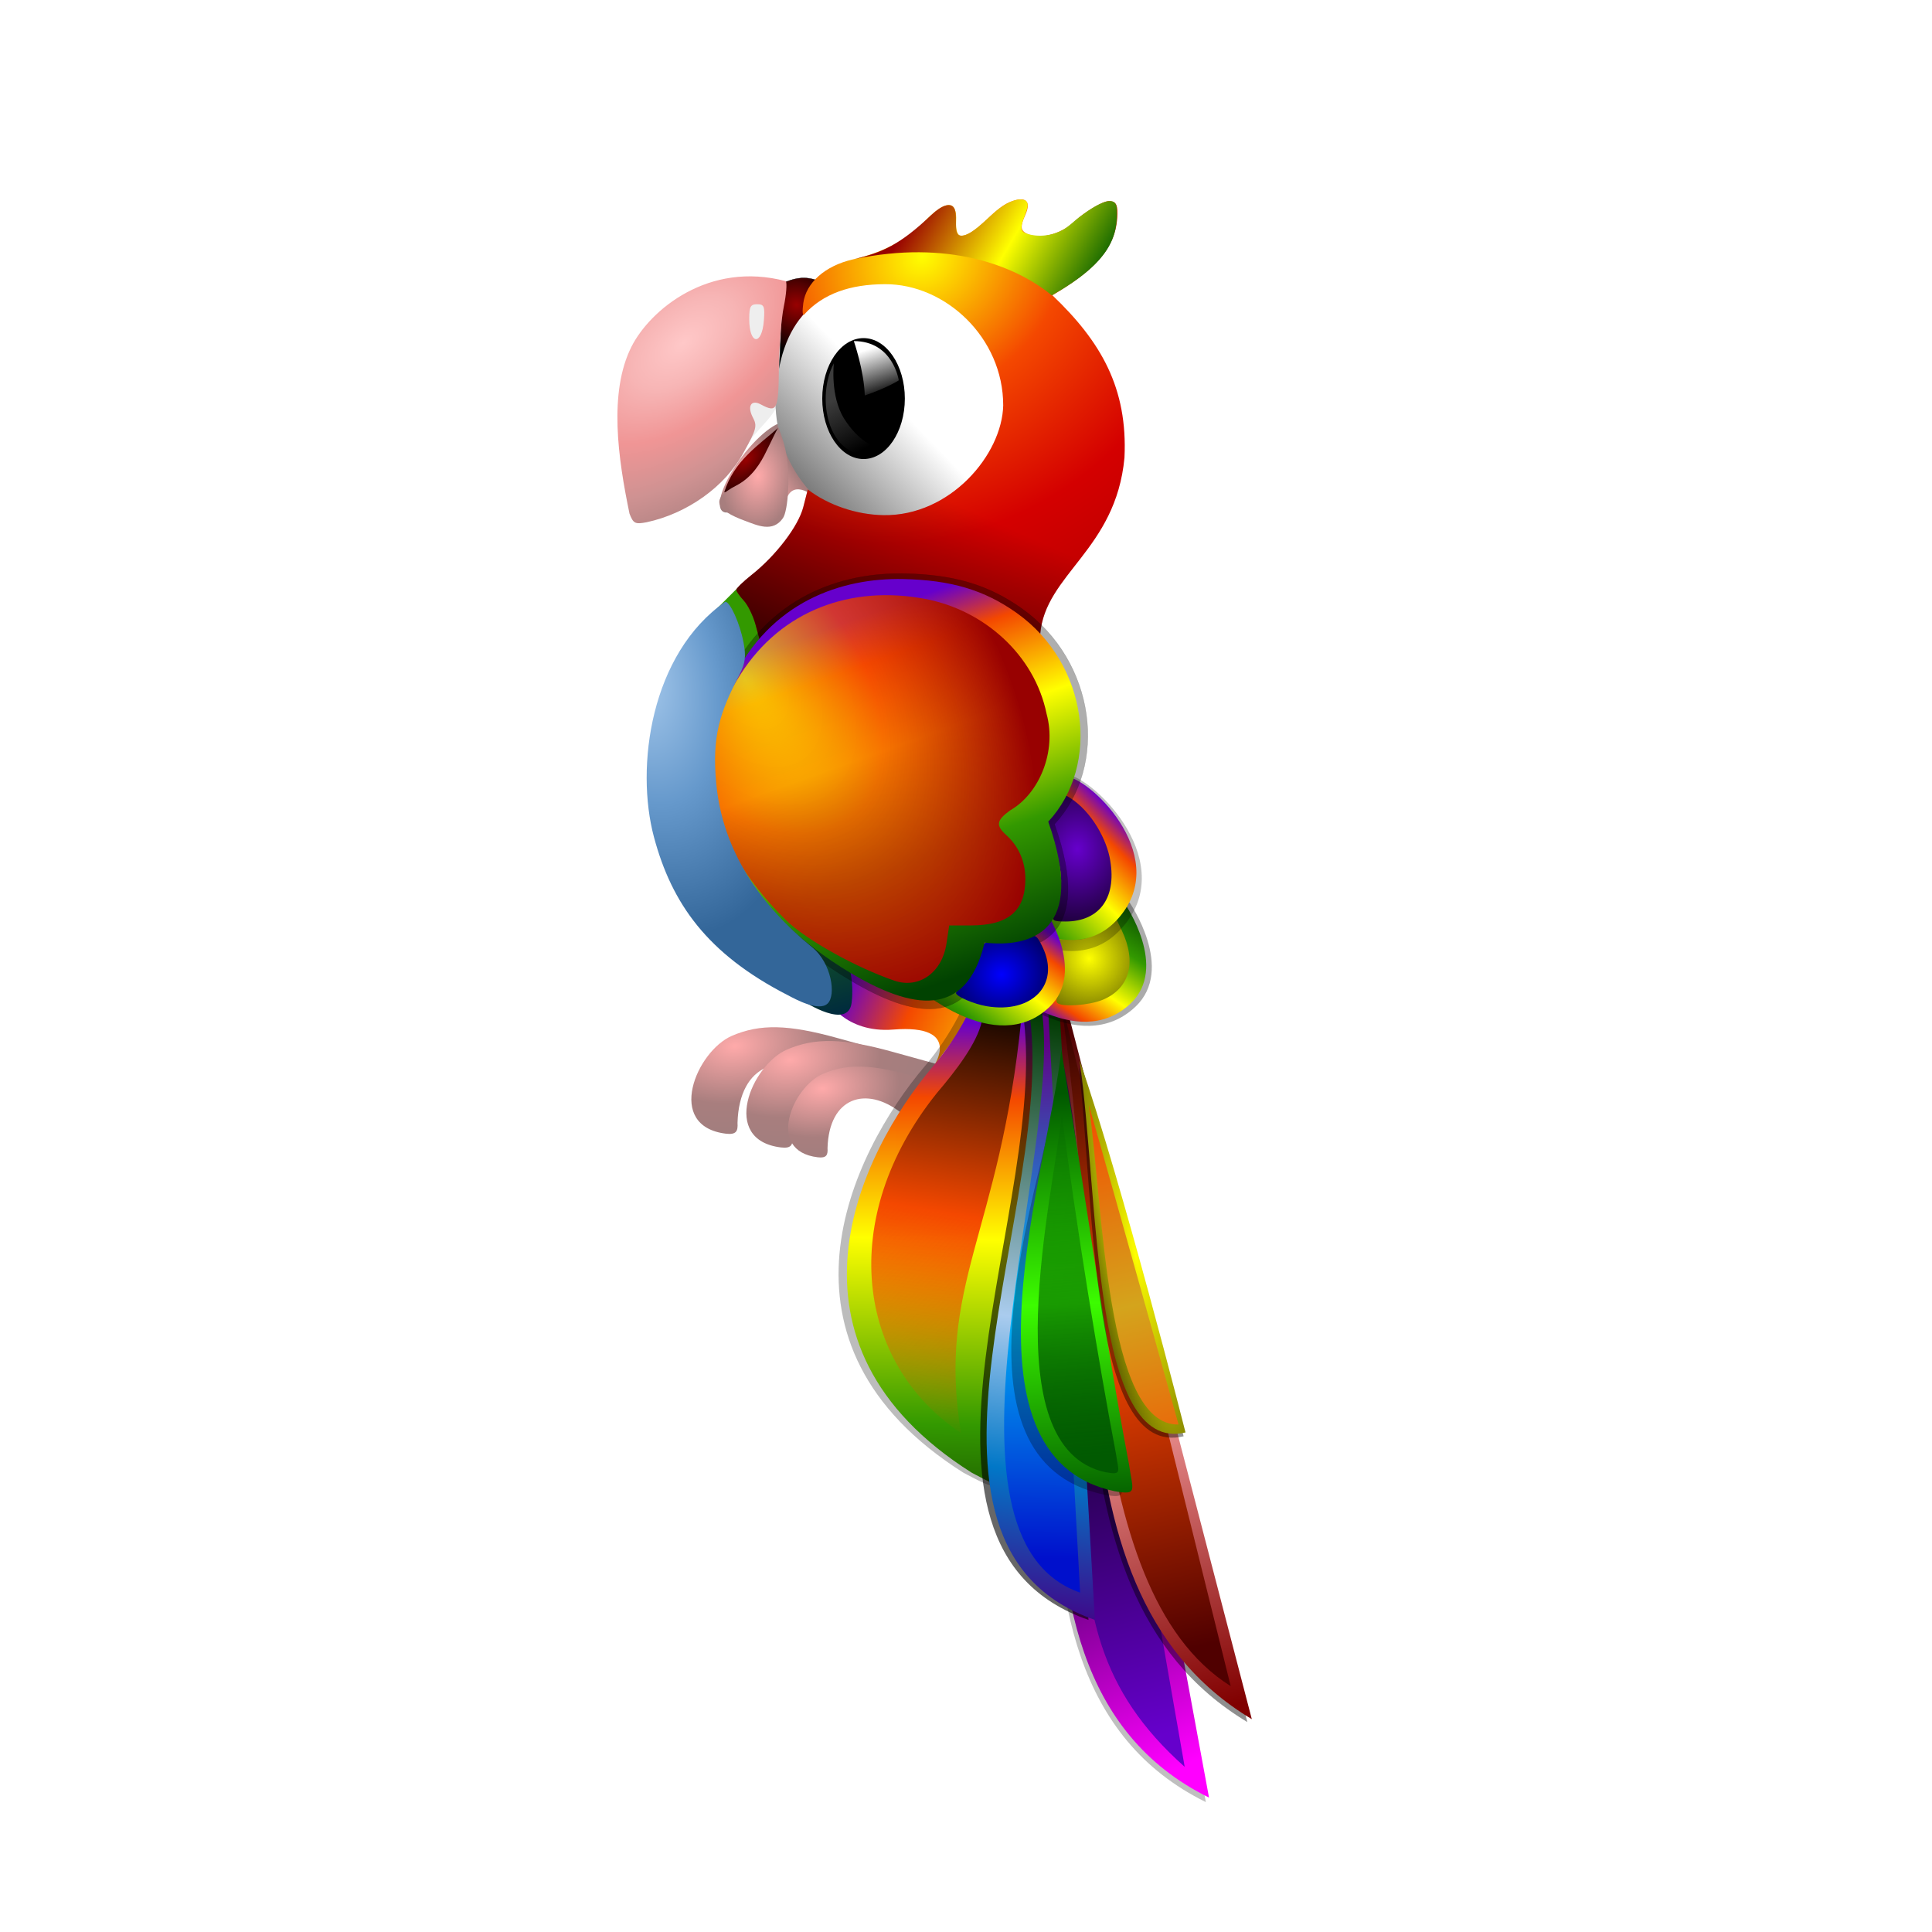 <svg:svg xmlns:dc="http://purl.org/dc/elements/1.1/" xmlns:ns1="http://sodipodi.sourceforge.net/DTD/sodipodi-0.dtd" xmlns:ns2="http://www.inkscape.org/namespaces/inkscape" xmlns:ns3="http://www.w3.org/1999/xlink" xmlns:ns5="http://creativecommons.org/ns#" xmlns:rdf="http://www.w3.org/1999/02/22-rdf-syntax-ns#" xmlns:svg="http://www.w3.org/2000/svg" height="597.957" id="svg32114" version="1.1" viewBox="-200.436 -49.84 597.957 597.957" width="597.957" ns1:docname="Parrot Remix by Merlin2525.svg" ns2:version="0.48.3.1 r9886">
  <svg:title id="title32690">Parrot Remix by Merlin2525.svg</svg:title>
  <svg:defs id="defs32116">
    <svg:filter color-interpolation-filters="sRGB" height="1.047" id="filter10462" width="1.233" x="-.117" y="-.023" ns2:collect="always">
      <svg:feGaussianBlur id="feGaussianBlur10464" stdDeviation="24.472" ns2:collect="always" />
    </svg:filter>
    <svg:linearGradient gradientTransform="translate(-13230 -6837.2)" gradientUnits="userSpaceOnUse" id="linearGradient50639" x1="34315" x2="34514" y1="-18714" y2="-18833" ns2:collect="always" ns3:href="#linearGradient24708" />
    <svg:linearGradient id="linearGradient24708">
      <svg:stop id="stop24710" offset="0" style="stop-color:#ffaaaa" />
      <svg:stop id="stop10158" offset=".5" style="stop-color:#a87e7e" />
      <svg:stop id="stop10160" offset="1" style="stop-color:#9d7d7d" />
    </svg:linearGradient>
    <svg:radialGradient cx="21199" cy="-26064" gradientTransform="matrix(.823 -2.399 2.602 .892 71576 47997)" gradientUnits="userSpaceOnUse" id="radialGradient50641" r="57.778" ns2:collect="always" ns3:href="#linearGradient10422" />
    <svg:linearGradient id="linearGradient10422" ns2:collect="always">
      <svg:stop id="stop10424" offset="0" style="stop-color:#980101" />
      <svg:stop id="stop10426" offset="1" style="stop-color:#000000" />
    </svg:linearGradient>
    <svg:radialGradient cx="35991" cy="-17506" gradientTransform="matrix(-.01 -.991 1.432 -.097 61313 16403)" gradientUnits="userSpaceOnUse" id="radialGradient50643" r="161.06" ns2:collect="always" ns3:href="#linearGradient24708" />
    <svg:radialGradient cx="21063" cy="-25636" gradientTransform="matrix(1.504 -1.488 .837 .845 10826 27380)" gradientUnits="userSpaceOnUse" id="radialGradient50645" r="86.502" ns2:collect="always" ns3:href="#linearGradient10422" />
    <svg:radialGradient cx="26644" cy="-8860.5" gradientTransform="matrix(1.918 -.233 .145 1.2 -30464 -8145.6)" gradientUnits="userSpaceOnUse" id="radialGradient50647" r="294.36" ns2:collect="always" ns3:href="#linearGradient24708" />
    <svg:radialGradient cx="26644" cy="-8860.5" gradientTransform="matrix(1.918 -.233 .145 1.2 -30291 -8102.5)" gradientUnits="userSpaceOnUse" id="radialGradient50649" r="294.36" ns2:collect="always" ns3:href="#linearGradient24708" />
    <svg:radialGradient cx="26644" cy="-8860.5" gradientTransform="matrix(1.634 -.198 .124 1.022 -22810 -10523)" gradientUnits="userSpaceOnUse" id="radialGradient50651" r="294.36" ns2:collect="always" ns3:href="#linearGradient24708" />
    <svg:linearGradient gradientTransform="translate(1564.6 1348.7)" gradientUnits="userSpaceOnUse" id="linearGradient50653" x1="19807" x2="21401" y1="-25367" y2="-24650" ns2:collect="always" ns3:href="#linearGradient9544" />
    <svg:linearGradient id="linearGradient9544">
      <svg:stop id="stop9546" offset="0" style="stop-color:#6600cc" />
      <svg:stop id="stop9548" offset=".125" style="stop-color:#f44800" />
      <svg:stop id="stop9550" offset=".359" style="stop-color:#ffff00" />
      <svg:stop id="stop9552" offset=".666" style="stop-color:#339900" />
      <svg:stop id="stop9554" offset="1" style="stop-color:#000000" />
    </svg:linearGradient>
    <svg:linearGradient gradientUnits="userSpaceOnUse" id="linearGradient50655" x1="22266" x2="22792" y1="-22727" y2="-23238" ns2:collect="always">
      <svg:stop id="stop9795" offset="0" style="stop-color:#000000" />
      <svg:stop id="stop9797" offset="1" style="stop-color:#ffffff" />
    </svg:linearGradient>
    <svg:linearGradient gradientTransform="matrix(4.744 0 0 4.744 15603 -24513)" gradientUnits="userSpaceOnUse" id="linearGradient50657" x1="1498.2" x2="1508.4" y1="231.99" y2="262.63" ns2:collect="always">
      <svg:stop id="stop3398-1" offset="0" style="stop-color:rgb(255, 255, 255)" />
      <svg:stop id="stop3400-6" offset="1" style="stop-color:rgb(255, 255, 255);stop-opacity:0" />
    </svg:linearGradient>
    <svg:linearGradient gradientTransform="matrix(4.744 0 0 4.744 15633 -24531)" gradientUnits="userSpaceOnUse" id="linearGradient50659" x1="1466.7" x2="1484.5" y1="270" y2="303.34" ns2:collect="always">
      <svg:stop id="stop3822-7" offset="0" style="stop-color:rgb(60, 60, 60)" />
      <svg:stop id="stop3824-9" offset="1" style="stop-color:rgb(60, 60, 60);stop-opacity:0" />
    </svg:linearGradient>
    <svg:linearGradient gradientTransform="translate(1564.6 1348.7)" gradientUnits="userSpaceOnUse" id="linearGradient50661" x1="20846" x2="20560" y1="-22890" y2="-23562" ns2:collect="always">
      <svg:stop id="stop9922" offset="0" style="stop-color:#ff00ff" />
      <svg:stop id="stop9924" offset="1" style="stop-color:#5c0078" />
    </svg:linearGradient>
    <svg:linearGradient gradientTransform="translate(1564.6 1348.7)" gradientUnits="userSpaceOnUse" id="linearGradient50663" x1="20777" x2="20411" y1="-22984" y2="-24409" ns2:collect="always">
      <svg:stop id="stop9914" offset="0" style="stop-color:#6600cc" />
      <svg:stop id="stop9916" offset="1" style="stop-color:#000000" />
    </svg:linearGradient>
    <svg:filter color-interpolation-filters="sRGB" id="filter10444" ns2:collect="always">
      <svg:feGaussianBlur id="feGaussianBlur10446" stdDeviation="17.492" ns2:collect="always" />
    </svg:filter>
    <svg:linearGradient gradientTransform="translate(1564.6 1348.7)" gradientUnits="userSpaceOnUse" id="linearGradient50665" x1="21038" x2="20502" y1="-23088" y2="-25194" ns2:collect="always">
      <svg:stop id="stop9904" offset="0" style="stop-color:#800000" />
      <svg:stop id="stop9910" offset=".5" style="stop-color:#fca8a8" />
      <svg:stop id="stop9906" offset="1" style="stop-color:#500000" />
    </svg:linearGradient>
    <svg:linearGradient gradientTransform="translate(1564.6 1348.7)" gradientUnits="userSpaceOnUse" id="linearGradient50667" x1="20907" x2="20478" y1="-23265" y2="-25203" ns2:collect="always">
      <svg:stop id="stop9890" offset="0" style="stop-color:#500000" />
      <svg:stop id="stop9896" offset=".5" style="stop-color:#f44800" />
      <svg:stop id="stop9892" offset="1" style="stop-color:#350101" />
    </svg:linearGradient>
    <svg:filter color-interpolation-filters="sRGB" id="filter10486" ns2:collect="always">
      <svg:feGaussianBlur id="feGaussianBlur10488" stdDeviation="16.87" ns2:collect="always" />
    </svg:filter>
    <svg:linearGradient gradientTransform="translate(-13230 -6837.2)" gradientUnits="userSpaceOnUse" id="linearGradient50669" x1="34961" x2="34926" y1="-17029" y2="-15138" ns2:collect="always" ns3:href="#linearGradient9544" />
    <svg:filter color-interpolation-filters="sRGB" height="1.04" id="filter9769" width="1.228" x="-.114" y="-.02" ns2:collect="always">
      <svg:feGaussianBlur id="feGaussianBlur9771" stdDeviation="16.095" ns2:collect="always" />
    </svg:filter>
    <svg:linearGradient gradientTransform="translate(1564.6 1348.7)" gradientUnits="userSpaceOnUse" id="linearGradient50671" x1="20160" x2="20397" y1="-23358" y2="-25243" ns2:collect="always">
      <svg:stop id="stop9850" offset="0" style="stop-color:#430085" />
      <svg:stop id="stop9874" offset=".25" style="stop-color:#0177c7" />
      <svg:stop id="stop9872" offset=".5" style="stop-color:#aaccee" />
      <svg:stop id="stop9852" offset="1" style="stop-color:#013a01" />
    </svg:linearGradient>
    <svg:linearGradient gradientTransform="translate(1564.6 1348.7)" gradientUnits="userSpaceOnUse" id="linearGradient50673" x1="20291" x2="20059" y1="-25297" y2="-23917" ns2:collect="always">
      <svg:stop id="stop9627" offset="0" style="stop-color:#000000" />
      <svg:stop id="stop9633" offset=".5" style="stop-color:#f44800" />
      <svg:stop id="stop9629" offset="1" style="stop-color:#f44800;stop-opacity:0" />
    </svg:linearGradient>
    <svg:linearGradient gradientTransform="translate(1564.6 1348.7)" gradientUnits="userSpaceOnUse" id="linearGradient50675" x1="20428" x2="20411" y1="-25161" y2="-23538" ns2:collect="always">
      <svg:stop id="stop9641" offset="0" style="stop-color:#600084" />
      <svg:stop id="stop9647" offset=".5" style="stop-color:#00c0f8" />
      <svg:stop id="stop9643" offset="1" style="stop-color:#0010cc" />
    </svg:linearGradient>
    <svg:filter color-interpolation-filters="sRGB" id="filter9835" ns2:collect="always">
      <svg:feGaussianBlur id="feGaussianBlur9837" stdDeviation="13.47" ns2:collect="always" />
    </svg:filter>
    <svg:linearGradient gradientUnits="userSpaceOnUse" id="linearGradient50677" x1="20478" x2="20740" y1="-25201" y2="-25585" ns2:collect="always" ns3:href="#linearGradient9675" />
    <svg:linearGradient id="linearGradient9675">
      <svg:stop id="stop9677" offset="0" style="stop-color:#6600cc" />
      <svg:stop id="stop9679" offset=".125" style="stop-color:#f44800" />
      <svg:stop id="stop9681" offset=".359" style="stop-color:#ffff00" />
      <svg:stop id="stop9683" offset=".666" style="stop-color:#339900" />
      <svg:stop id="stop9685" offset="1" style="stop-color:#014201" />
    </svg:linearGradient>
    <svg:radialGradient cx="27710" cy="-9087.2" gradientTransform="matrix(2.436 -1.402 1.449 2.518 -33776 36308)" gradientUnits="userSpaceOnUse" id="radialGradient50679" r="114.21" ns2:collect="always" ns3:href="#linearGradient24690" />
    <svg:linearGradient id="linearGradient24690" ns2:collect="always">
      <svg:stop id="stop24692" offset="0" style="stop-color:#ffff00" />
      <svg:stop id="stop24694" offset="1" style="stop-color:#000000" />
    </svg:linearGradient>
    <svg:filter color-interpolation-filters="sRGB" id="filter9751" ns2:collect="always">
      <svg:feGaussianBlur id="feGaussianBlur9753" stdDeviation="10.866" ns2:collect="always" />
    </svg:filter>
    <svg:linearGradient gradientTransform="translate(1564.6 1348.7)" gradientUnits="userSpaceOnUse" id="linearGradient50681" x1="20638" x2="20196" y1="-25870" y2="-25429" ns2:collect="always" ns3:href="#linearGradient9544" />
    <svg:linearGradient gradientTransform="translate(1564.6 1348.7)" gradientUnits="userSpaceOnUse" id="linearGradient50683" x1="20402" x2="20080" y1="-25517" y2="-25082" ns2:collect="always" ns3:href="#linearGradient9544" />
    <svg:linearGradient gradientUnits="userSpaceOnUse" id="linearGradient50685" x1="21022" x2="21361" y1="-25176" y2="-23901" ns2:collect="always">
      <svg:stop id="stop10152" offset="0" style="stop-color:#339900" />
      <svg:stop id="stop10154" offset="0.5" style="stop-color:#339900" />
      <svg:stop id="stop10156" offset="1" style="stop-color:#002b3d" />
    </svg:linearGradient>
    <svg:radialGradient cx="20500" cy="-25737" gradientTransform="matrix(2.582 .088 -.107 3.12 -33603 54088)" gradientUnits="userSpaceOnUse" id="radialGradient50687" r="107.49" ns2:collect="always">
      <svg:stop id="stop9578" offset="0" style="stop-color:#6600cc" />
      <svg:stop id="stop9580" offset="1" style="stop-color:#000000" />
    </svg:radialGradient>
    <svg:radialGradient cx="27452" cy="-10980" gradientTransform="matrix(-2.352 2.079 -1.854 -2.098 65808 -1.0637e5)" gradientUnits="userSpaceOnUse" id="radialGradient50689" r="607.49" ns2:collect="always">
      <svg:stop id="stop10130" offset="0" style="stop-color:#ffff00" />
      <svg:stop id="stop10166" offset="0.25" style="stop-color:#f44800" />
      <svg:stop id="stop10132" offset="0.5" style="stop-color:#d40000" />
      <svg:stop id="stop10134" offset="1" style="stop-color:#980101" />
    </svg:radialGradient>
    <svg:linearGradient gradientUnits="userSpaceOnUse" id="linearGradient50691" x1="20923" x2="21295" y1="-24832" y2="-25667" ns2:collect="always">
      <svg:stop id="stop10172" offset="0" style="stop-color:#000000" />
      <svg:stop id="stop10174" offset="1" style="stop-color:#000000;stop-opacity:0" />
    </svg:linearGradient>
    <svg:linearGradient gradientUnits="userSpaceOnUse" id="linearGradient50693" x1="21581" x2="22109" y1="-26410" y2="-26099" ns2:collect="always">
      <svg:stop id="stop10090" offset="0" style="stop-color:#980101" />
      <svg:stop id="stop10096" offset=".5" style="stop-color:#ffff00" />
      <svg:stop id="stop10092" offset="1" style="stop-color:#015a01" />
    </svg:linearGradient>
    <svg:filter color-interpolation-filters="sRGB" id="filter9717" ns2:collect="always">
      <svg:feGaussianBlur id="feGaussianBlur9719" stdDeviation="23.257" ns2:collect="always" />
    </svg:filter>
    <svg:radialGradient cx="27420" cy="-9045.5" gradientTransform="matrix(1.906 -.368 .341 1.766 -27333 2049.9)" gradientUnits="userSpaceOnUse" id="radialGradient50695" r="143.89" ns2:collect="always">
      <svg:stop id="stop24676" offset="0" style="stop-color:#0000ff" />
      <svg:stop id="stop9542" offset=".125" style="stop-color:#0000df" />
      <svg:stop id="stop9540" offset=".25" style="stop-color:#0000bf" />
      <svg:stop id="stop9538" offset=".5" style="stop-color:#00007f" />
      <svg:stop id="stop24678" offset="1" style="stop-color:#000000" />
    </svg:radialGradient>
    <svg:linearGradient gradientTransform="translate(1564.6 1348.7)" gradientUnits="userSpaceOnUse" id="linearGradient50697" x1="19413" x2="19802" y1="-26330" y2="-25235" ns2:collect="always" ns3:href="#linearGradient9675" />
    <svg:radialGradient cx="21369" cy="-24867" gradientTransform="matrix(1.324 1.764 -1.12 .84 -35101 -41745)" gradientUnits="userSpaceOnUse" id="radialGradient50699" r="526.75" ns2:collect="always">
      <svg:stop id="stop10416" offset="0" style="stop-color:#ffff00;stop-opacity:.738" />
      <svg:stop id="stop10418" offset=".47" style="stop-color:#f44800;stop-opacity:.754" />
      <svg:stop id="stop10420" offset="1" style="stop-color:#980101" />
    </svg:radialGradient>
    <svg:radialGradient cx="20828" cy="-24686" gradientTransform="matrix(1.637 -.458 .787 2.816 6034.6 54092)" gradientUnits="userSpaceOnUse" id="radialGradient50701" r="289.39" ns2:collect="always">
      <svg:stop id="stop10122" offset="0" style="stop-color:#aaccee" />
      <svg:stop id="stop10146" offset=".5" style="stop-color:#6699cc" />
      <svg:stop id="stop10124" offset="1" style="stop-color:#336699" />
    </svg:radialGradient>
    <svg:filter color-interpolation-filters="sRGB" id="filter9787" ns2:collect="always">
      <svg:feGaussianBlur id="feGaussianBlur9789" stdDeviation="12.271" ns2:collect="always" />
    </svg:filter>
    <svg:linearGradient gradientTransform="translate(1556.1 1331.8)" gradientUnits="userSpaceOnUse" id="linearGradient50703" x1="20536" x2="20483" y1="-23658" y2="-24977" ns2:collect="always">
      <svg:stop id="stop9866" offset="0" style="stop-color:#005400" />
      <svg:stop id="stop9876" offset=".5" style="stop-color:#3cfc00" />
      <svg:stop id="stop9868" offset="1" style="stop-color:#005800" />
    </svg:linearGradient>
    <svg:filter color-interpolation-filters="sRGB" id="filter10438" ns2:collect="always">
      <svg:feGaussianBlur id="feGaussianBlur10440" stdDeviation="12.026" ns2:collect="always" />
    </svg:filter>
    <svg:radialGradient cx="27829" cy="-8162.3" gradientTransform="matrix(1.307 -.284 1.587 7.299 -1153.9 44344)" gradientUnits="userSpaceOnUse" id="radialGradient50705" r="178.88" ns2:collect="always" ns3:href="#linearGradient24690" />
    <svg:radialGradient cx="26439" cy="-10948" gradientTransform="matrix(1.242 1.522 -2.675 2.183 -41273 -42330)" gradientUnits="userSpaceOnUse" id="radialGradient50707" r="262.29" ns2:collect="always">
      <svg:stop id="stop32483" offset="0" style="stop-color:#ffc8c8" />
      <svg:stop id="stop32491" offset=".21" style="stop-color:#f7b5b5" />
      <svg:stop id="stop32489" offset=".452" style="stop-color:#f09595" />
      <svg:stop id="stop32485" offset=".712" style="stop-color:#cf9292" />
      <svg:stop id="stop32487" offset="1" style="stop-color:#aa7f7f" />
    </svg:radialGradient>
    <svg:radialGradient cx="26647" cy="-10588" gradientTransform="matrix(2.366 .204 -.295 3.413 -45087 5127.3)" gradientUnits="userSpaceOnUse" id="radialGradient50709" r="96.664" ns2:collect="always" ns3:href="#linearGradient24708" />
    <svg:linearGradient gradientTransform="translate(1556.1 1331.8)" gradientUnits="userSpaceOnUse" id="linearGradient50711" x1="20570" x2="20477" y1="-23841" y2="-25049" ns2:collect="always">
      <svg:stop id="stop9858" offset="0" style="stop-color:#015a01" />
      <svg:stop id="stop9860" offset="1" style="stop-color:#015a01;stop-opacity:0" />
    </svg:linearGradient>
    <svg:linearGradient gradientTransform="translate(1564.6 1348.7)" gradientUnits="userSpaceOnUse" id="linearGradient32112" x1="20574" x2="20875" y1="-24978" y2="-23696" ns2:collect="always">
      <svg:stop id="stop9880" offset="0" style="stop-color:#f44800" />
      <svg:stop id="stop9886" offset=".5" style="stop-color:#d4a41c" />
      <svg:stop id="stop9882" offset="1" style="stop-color:#f44800" />
    </svg:linearGradient>
  </svg:defs>
  <ns1:namedview bordercolor="#666666" borderopacity="1.0" fit-margin-bottom="0" fit-margin-left="0" fit-margin-right="0" fit-margin-top="0" id="base" pagecolor="#ffffff" showborder="false" showgrid="false" ns2:current-layer="layer1" ns2:cx="122.08985" ns2:cy="490.55435" ns2:document-units="px" ns2:pageopacity="0.0" ns2:pageshadow="2" ns2:showpageshadow="false" ns2:window-height="1026" ns2:window-maximized="1" ns2:window-width="1680" ns2:window-x="0" ns2:window-y="654" ns2:zoom="0.4489823" />
  <svg:g id="layer1" transform="translate(-197.32 -134.12)" ns2:groupmode="layer" ns2:label="Layer 1">
    <svg:g id="g49199" transform="matrix(.099 0 0 .099 -1855.8 2763.4)">
      <svg:path d="m21980-23938c227.28 777.99-310.05 2108.4 503.72 2510l-465-2519z" id="path49201" style="opacity:.502;filter:url(#filter10462);fill:#000000" ns1:nodetypes="cccc" ns2:connector-curvature="0" />
      <svg:path d="m20690-25453c-35.83-172.63-65.856-379.17 6.267-522.21 58.043-114.46 241.11-268.81 482.5-204.58 4.153 6.719 1.274 42.453-6.398 79.406-7.671 36.953-14.549 123.59-15.285 192.53 6.024 142.61-34.813 136.39-109.58 237.5-58.56 109.69-184.28 210.07-309.03 236.82-36.024 6.758-36.522 11.446-48.474-19.464z" id="path49203" style="fill:#eeeeee" ns1:nodetypes="ccccccccc" ns2:connector-curvature="0" />
      <svg:path d="m21166-25476c13.941-88.499 71.11-53.637 113.5-20.925l-81.826-233.79-53.772 28.055z" id="path49205" style="fill:url(#linearGradient50639)" ns1:nodetypes="ccccc" ns2:connector-curvature="0" />
      <svg:path d="m21263-26187c-41.635-13.134-71.061-1.847-100.53 9.351l-14.027 301.59 91.178-236.13z" id="path49207" style="stroke:#000000;stroke-width:1px;fill:url(#radialGradient50641)" ns1:nodetypes="ccccc" ns2:connector-curvature="0" />
      <svg:path d="m36075-17444c0 89.637-72.11 162.3-161.06 162.3-88.952 0-161.06-72.664-161.06-162.3s72.11-162.3 161.06-162.3c88.951 0 161.06 72.663 161.06 162.3" id="path49209" style="fill:url(#radialGradient50643)" transform="matrix(.647 -.855 .267 .204 2498.3 8663.9)" ns1:cx="35914.418" ns1:cy="-17444.297" ns1:end="6.2831679" ns1:open="true" ns1:rx="161.06232" ns1:ry="162.30125" ns1:start="0" ns1:type="arc" />
      <svg:path d="m21151-25728c-65.818 59.07-142.36 105.62-173 205.73 115.33-36.562 126.88-129.31 173-205.73z" id="path49211" style="fill:url(#radialGradient50645)" ns1:nodetypes="ccc" ns2:connector-curvature="0" />
      <svg:g id="g49213" transform="translate(1657.1 1194.5)">
        <svg:path d="m19345-25018c88.536-38.285 177.21-35.421 330.1 6.925l140.59 38.94-50.539 64.706c-55.201 70.681-83.567 77.223-134.25 30.964-127.42-99-263.11-55.514-268.34 130.59 1.761 25.518-3.804 37.674-35.963 33.801-191.96-23.119-92.337-258.04 18.407-305.93z" id="path49215" style="fill:url(#radialGradient50647)" ns1:nodetypes="ssccccss" ns2:connector-curvature="0" />
        <svg:path d="m19517-24975c88.536-38.285 177.21-35.421 330.1 6.925l140.59 38.94-50.539 64.706c-55.201 70.681-83.567 77.223-134.25 30.964-127.42-99-263.11-55.514-268.34 130.59 1.761 25.518-3.804 37.674-35.963 33.801-191.96-23.119-92.337-258.04 18.407-305.93z" id="path49217" style="fill:url(#radialGradient50649)" ns1:nodetypes="ssccccss" ns2:connector-curvature="0" />
        <svg:path d="m19629-24899c75.437-32.621 150.99-30.181 281.26 5.9l119.79 33.179-43.062 55.132c-47.034 60.224-71.203 65.798-114.39 26.383-108.57-84.352-224.18-47.3-228.64 111.27 1.501 21.743-3.241 32.1-30.642 28.8-163.56-19.698-78.675-219.86 15.684-260.66z" id="path49219" style="fill:url(#radialGradient50651)" ns1:nodetypes="ssccccss" ns2:connector-curvature="0" />
      </svg:g>
      <svg:path d="m21299-23937s55.92 105.82 207.84 93.885c217.49-17.085 126.48 114.28 126.48 114.28l164-220.78-441.55-201.85z" id="path49221" style="fill:url(#linearGradient50653)" ns1:nodetypes="cscccc" ns2:connector-curvature="0" />
      <svg:g id="g49223" transform="matrix(1.008 0 0 1.008 -1459 -2372)">
        <svg:path d="m22760-23621c-215.83 11.945-331.66 118.15-342.12 369.89 0 108.08 40.383 206.55 106.59 280.59 64.473 49.178 152.72 78.815 236.44 80.031 208.69 3.032 370.34-189.51 374.13-343 5.27-213.71-192.94-391.4-375.04-387.51z" id="path49225" style="fill:url(#linearGradient50655)" ns1:nodetypes="cccssc" ns2:connector-curvature="0" />
        <svg:g id="g49227">
          <svg:path d="m509.11 296.02c0 21.833-12.087 39.533-26.998 39.533s-26.998-17.7-26.998-39.533 12.087-39.533 26.998-39.533c14.91 0 26.998 17.699 26.998 39.532" id="path49229" style="fill-rule:evenodd;fill:#000000" transform="matrix(4.744 0 0 4.744 20404 -24662)" ns1:cx="482.10922" ns1:cy="296.01508" ns1:end="6.2831679" ns1:open="true" ns1:rx="26.998117" ns1:ry="39.532955" ns1:start="0" ns1:type="arc" />
          <svg:path d="m22661-23436s31.629 91.382 33.975 168.7c69.122-23.431 105.44-46.863 105.44-46.863s-17.573-121.84-139.41-121.84z" id="path49231" style="fill-rule:evenodd;fill:url(#linearGradient50657)" ns1:nodetypes="cccc" ns2:connector-curvature="0" />
          <svg:path d="m22599-23367s-11.713 101.93 31.634 171.05c43.347 69.122 92.554 91.382 130.04 99.582-170.64 67.578-224.34-152.22-161.68-270.63z" id="path49233" style="fill-rule:evenodd;fill:url(#linearGradient50659)" ns1:nodetypes="cscc" ns2:connector-curvature="0" />
        </svg:g>
      </svg:g>
      <svg:path d="m21990-23952c227.28 777.99-310.05 2108.4 503.72 2510l-464.98-2518.6z" id="path49235" style="fill:url(#linearGradient50661)" ns1:nodetypes="cccc" ns2:connector-curvature="0" />
      <svg:path d="m21986-23942c260.78 1429.7-108.9 1923.4 431.65 2403.8l-421.54-2410.5z" id="path49237" style="fill:url(#linearGradient50663)" ns1:nodetypes="cccc" ns2:connector-curvature="0" />
      <svg:path d="m21972-23917c251.74 721.98-66.142 1814.2 641.5 2238.8l-581.22-2234.5z" id="path49239" style="opacity:.663;filter:url(#filter10444);fill:#000000" ns1:nodetypes="cccc" ns2:connector-curvature="0" />
      <svg:path d="m21986-23926c251.74 721.98-66.142 1814.2 641.5 2238.8l-581.22-2234.5z" id="path49241" style="fill:url(#linearGradient50665)" ns1:nodetypes="cccc" ns2:connector-curvature="0" />
      <svg:path d="m22026-23956c128.46 794.3 48.129 1858.9 535.42 2165.5z" id="path49243" style="fill:url(#linearGradient50667)" ns1:nodetypes="ccc" ns2:connector-curvature="0" />
      <svg:path d="m21958-24041-84.746 1525.4c7.173 147.87-60.082 103.18-147.19 57.984-639.16-403.9-354.76-995.77-119.54-1272.6 78.872-92.837 139.37-209.51 159.69-301.88z" id="path49245" style="opacity:.514;filter:url(#filter10486);fill:#000000" ns1:nodetypes="cccscc" ns2:connector-curvature="0" />
      <svg:path d="m21984-24041-84.746 1525.4c7.173 147.87-60.082 103.18-147.19 57.984-639.16-403.9-354.76-995.77-119.54-1272.6 78.872-92.837 139.37-209.51 159.69-301.88z" id="path49247" style="fill:url(#linearGradient50669)" ns1:nodetypes="cccscc" ns2:connector-curvature="0" />
      <svg:path d="m21910-23908c98.597 595.12-473.22 1673.5 206.88 1910.5l-111.94-1933.1z" id="path49249" style="opacity:.77;filter:url(#filter9769);fill:#000000" ns1:nodetypes="cccc" ns2:connector-curvature="0" />
      <svg:path d="m21930-23908c98.597 595.12-473.22 1673.5 206.88 1910.5l-111.94-1933.1z" id="path49251" style="fill:url(#linearGradient50671)" ns1:nodetypes="cccc" ns2:connector-curvature="0" />
      <svg:path d="m21907-23878c-68.012 678.58-264.36 828.57-188.82 1296.2-326.54-217.48-388.58-672.06-75.541-1062.5 59.321-69.824 125.6-155.26 140.89-224.74z" id="path49253" style="fill:url(#linearGradient50673)" ns1:nodetypes="ccccc" ns2:connector-curvature="0" />
      <svg:path d="m21970-23908c72.041 434.83-376.16 1652 120.77 1825.2l-100.78-1837.9z" id="path49255" style="fill:url(#linearGradient50675)" ns1:nodetypes="cccc" ns2:connector-curvature="0" />
      <svg:g id="g49257" transform="translate(1560.2 1357.5)">
        <svg:path d="m20386-25610-120.82 268.82s261.36 235.94 437.97 69.47c125.72-118.5-18.123-326.21-18.123-326.21z" id="path49259" style="opacity:.572;filter:url(#filter9835);fill:#000000" ns1:nodetypes="ccscc" ns2:connector-curvature="0" />
        <svg:path d="m20385-25605-115.42 256.81s249.68 225.4 418.4 66.367c120.1-113.21-17.313-311.64-17.313-311.64z" id="path49261" style="fill:url(#linearGradient50677)" ns1:nodetypes="ccscc" ns2:connector-curvature="0" />
        <svg:path d="m20459-25284c-4.183-4.183-2.508-17.13 3.721-28.77 15.081-28.18 17.919-81.181 6.918-129.23l-8.962-39.143h48.714c36.961 0 58.649-8.725 89.903-36.163l41.186-36.162 20.31 42.799c47.272 99.619 24.73 181.71-59.568 216.94-42.234 17.646-128.41 23.545-142.22 9.736z" id="path49263" style="fill:url(#radialGradient50679)" ns2:connector-curvature="0" />
      </svg:g>
      <svg:path d="m21838-24623-74.942 396.57s280.64 254.36 452.78 71.819c192.4-204.03-76.922-473.88-168.62-487.12z" id="path49265" style="opacity:.494;filter:url(#filter9751);fill:#000000" ns1:nodetypes="ccscc" ns2:connector-curvature="0" />
      <svg:path d="m21855-24617-69.253 366.46s259.33 235.05 418.4 66.367c177.8-188.54-71.083-437.9-155.82-450.14z" id="path49267" style="fill:url(#linearGradient50681)" ns1:nodetypes="ccscc" ns2:connector-curvature="0" />
      <svg:path d="m21691-24236-115.42 256.81s249.68 225.4 418.4 66.367c120.1-113.21-17.313-311.64-17.313-311.64z" id="path49269" style="fill:url(#linearGradient50683)" ns1:nodetypes="ccscc" ns2:connector-curvature="0" />
      <svg:path d="m21020-25224-64.924 64.924c43.868 209.53-48.928 499.12-25.061 625.44 77.496 410.15 200.92 338.12 299.19 603.79 0 0 136.45 88.664 147.16 2.885 31.706-253.8-296.85-551.97-296.85-551.97-13.093-122.1 124.36-654.82-59.513-745.08z" id="path49271" style="fill:url(#linearGradient50685)" ns1:nodetypes="ccscscc" ns2:connector-curvature="0" />
      <svg:path d="m22009-24202c34.593-83.773 29.135-160.4-16.994-238.58-27.475-46.568-25.787-54.636 21.644-103.48l31.003-31.93c72.158 37.582 124.05 126.38 138.15 193.34 25.424 123.42-28.261 201.74-138.28 201.74-37.414 0-42.891-3.25-35.53-21.077z" id="path49273" style="fill:url(#radialGradient50687)" ns1:nodetypes="cssccscc" ns2:connector-curvature="0" />
      <svg:path d="m21076-25109c-7.444-27.646-23.995-61.49-36.779-75.216-12.785-13.723-23.245-28.893-23.245-33.711 0-4.819 21.313-25.641 47.365-46.273 76.569-60.643 146.67-152.64 161.95-212.53l14-54.877c64.51 49.373 152.96 79.105 236.86 80.324 208.69 3.032 370.56-189.48 374.13-342.97 0.171-211.93-180.61-379.84-369.46-379.17-109.5 0.388-192.97 29.638-252.05 93.986-5.606 7.635-7.167-7.59-3.54-34.516 8.636-64.092 68.333-116.91 154.56-136.75 92.196-21.216 165.3-57.853 225.81-120.02 65.691-67.494 101.47-66.686 97.471 1.397-1.702 28.992 5.408 44.583 14.841 44.525 46.71-0.285 96.681-81.513 152.28-105.04 48.583-20.123 69.595-4.983 49.032 40.146-16.291 36.111-13.634 47.004 0.757 56.11 35.387 22.389 109.83 7.657 155.89-38.104 20.035-19.907 82.986-61.427 104-61.427 19.885 0 28.317 7.471 27.576 39.143-1.545 115.54-84.775 184.66-203.38 255.26 151.7 144.73 235.77 289.92 225.31 507.92-27.174 288.72-248.04 363.43-263.43 551.89-112.76-100.81-276.94-160.28-411.64-162.2-209.1 0.988-331.12 68.991-424.95 148.58l-39.788 33.801-13.534-50.265z" id="path49275" style="fill:url(#radialGradient50689)" ns1:nodetypes="ccscccscscccssscccssccccccccc" ns2:connector-curvature="0" />
      <svg:path d="m21076-25109c-7.444-27.646-23.995-61.49-36.779-75.216-12.785-13.723-23.245-28.893-23.245-33.711 0-4.819 21.313-25.641 47.365-46.273 76.569-60.643 146.67-152.64 161.95-212.53l14-54.877c64.51 49.373 152.96 79.105 236.86 80.324 208.69 3.032 370.56-189.48 374.13-342.97 0.171-211.93-176.4-375.62-365.25-374.96-109.5 0.388-197.18 25.427-256.26 89.775-5.606 7.635-7.167-7.59-3.54-34.516 8.636-64.092 68.333-116.91 154.56-136.75 92.196-21.216 165.3-57.853 225.81-120.02 65.691-67.494 101.47-66.686 97.471 1.397-1.702 28.992 5.408 44.583 14.841 44.525 46.71-0.285 96.681-81.513 152.28-105.04 48.583-20.123 69.595-4.983 49.032 40.146-16.291 36.111-13.634 47.004 0.757 56.11 35.387 22.389 109.83 7.657 155.89-38.104 20.035-19.907 82.986-61.427 104-61.427 19.885 0 28.317 7.471 27.576 39.143-1.545 115.54-84.775 184.66-203.38 255.26 151.7 144.73 235.77 289.92 225.31 507.92-27.174 288.72-248.04 363.43-263.43 551.89-112.76-100.81-276.94-160.28-411.64-162.2-209.1 0.988-331.12 68.991-424.95 148.58l-39.788 33.801-13.534-50.265z" id="path49277" style="fill:url(#linearGradient50691)" ns1:nodetypes="ccscccscscccssscccssccccccccc" ns2:connector-curvature="0" />
      <svg:path d="m21386-26252c287.86-60.321 499.63 17.699 616.13 113.52 184.1-103.93 207.47-186.01 203.24-270.95-2.963-59.504-95.699 6.219-145.74 50.02-43.472 38.053-104.09 41.147-141.08 26.024-37.725-15.425 35.267-93.05-4.137-103.46-27.375-7.234-67.404 16.591-99.207 46.483-39.226 36.867-79.562 72.122-101.44 64.274-21.926-7.863-1.213-72.664-20.669-89.89-9.827-8.701-31.612-7.925-68.458 27.048-98.703 93.687-154.33 116.66-238.64 136.94z" id="path49279" style="fill:url(#linearGradient50693)" ns1:nodetypes="ccssssssssc" ns2:connector-curvature="0" />
      <svg:path d="m21805-24095c147.91 17.005 332.02-33.986 205.58-390.3 169.62-182.49 129.51-508.79-101.3-673.34-105.1-74.934-213.48-106.65-366.6-109.89-198.36-4.192-429.69 71.436-554.04 330.36-187.58 390.61 50.788 743.35 384.34 941.49 194.76 115.69 373.02 151.47 432.01-98.321z" id="path49281" style="opacity:.564;filter:url(#filter9717);stroke:#000000;stroke-width:1.032px;fill:#000000" ns1:nodetypes="ccssssc" ns2:connector-curvature="0" />
      <svg:path d="m21799-23916c-40.33-6.722-96.353-30.836-96.353-41.473 0-2.777 13.173-18.223 29.273-34.324 16.101-16.1 35.279-51.576 42.619-78.833 13.063-48.511 14.465-49.56 66.296-49.56 29.122 0 66.384-5.108 82.803-11.35 26.849-10.208 31.907-7.019 50.278 31.698 54.805 115.49-32.763 207.53-174.92 183.84z" id="path49283" style="fill:url(#radialGradient50695)" ns2:connector-curvature="0" />
      <svg:path d="m21792-24115c143.25 16.469 321.56-32.915 199.1-378 164.27-176.74 125.42-492.76-98.108-652.13-101.79-72.573-206.75-103.29-355.05-106.43-192.12-4.06-416.15 69.186-536.58 319.96-181.67 378.3 49.188 719.93 372.23 911.83 188.62 112.05 361.27 146.7 418.4-95.223z" id="path49285" style="fill:url(#linearGradient50697)" ns1:nodetypes="ccssssc" ns2:connector-curvature="0" />
      <svg:path d="m21510-23996c-116.96-39.909-275.22-126.69-339.66-189.98-128.09-125.81-217.13-271.1-226.83-419.79-9.581-153.57 17.192-240.71 85.795-348.17 128.07-200.61 346.18-279.15 576.84-235.53 182.8 34.57 341.9 173.43 379.81 359.51 31.733 116.42-21.85 249.24-114.82 302.1-42.559 31.466-44.633 46.564-10.612 77.349 38.193 34.564 58.986 82.589 58.986 136.23 0 100.91-52.899 145.69-172.08 145.69h-66.065l-8.455 56.386c-13.647 91.011-85.83 142.51-162.9 116.21z" id="path49287" style="fill:url(#radialGradient50699)" ns1:nodetypes="cscsscccsscscc" ns2:connector-curvature="0" />
      <svg:path d="m21178-23950c-254.14-129.74-363.96-288.33-419.28-493.79-59.577-221.31-10.127-574.96 222.77-736.85 15.218 0 46.067 68.964 56.98 127.38 8.189 43.832 5.782 63.669-12.032 99.197-63.418 121.78-86.576 195.32-73.426 339.98 19.432 213.76 140.02 383.73 300.44 514.01 59.63 48.426 75.708 150.35 47.428 176.02-28.535 25.906-101.99-14.953-122.88-25.95z" id="path49289" style="fill:url(#radialGradient50701)" ns1:nodetypes="cscccsssc" ns2:connector-curvature="0" />
      <svg:path d="m22166-22389c-513.16-108.66-203.96-941.93-135.61-1313.7 65.325 498.61 101.91 813.02 181.1 1229.1 12.011 83.551 28.552 97.772-45.484 84.608z" id="path49291" style="opacity:.527;filter:url(#filter9787);fill:#000000" ns1:nodetypes="cccc" ns2:connector-curvature="0" />
      <svg:path d="m22198-22400c-513.16-108.66-202.35-1023.6-166.04-1379.4 83.166 498.61 132.34 878.66 211.52 1294.8 12.011 83.551 28.552 97.772-45.484 84.608z" id="path49293" style="fill:url(#linearGradient50703)" ns1:nodetypes="cccc" ns2:connector-curvature="0" />
      <svg:path d="m22087-23725c135.18 389.42 327.28 1153.4 327.28 1153.4-293.17 70.401-277.81-717.22-327.28-1153.4z" id="path49295" style="opacity:.646;filter:url(#filter10438);fill:#000000" ns1:nodetypes="ccc" ns2:connector-curvature="0" />
      <svg:path d="m22089-23747c135.18 389.42 331.24 1163.4 331.24 1163.4-293.17 70.401-269.89-735.05-331.24-1163.4z" id="path49297" style="fill:url(#radialGradient50705)" ns1:nodetypes="ccc" ns2:connector-curvature="0" />
      <svg:path d="m20682-25456c-35.83-172.63-65.856-379.17 6.267-522.21 58.043-114.46 241.11-268.81 482.5-204.58 4.153 6.719 1.274 42.453-6.398 79.406-7.671 36.953-14.549 123.59-15.285 192.53-1.405 131.82-5.783 140.56-56.773 113.27-30.636-16.396-43.326 6.128-23.901 42.424 13.241 24.742 9.832 37.311-28.907 106.58-58.56 109.69-179.32 192.73-304.08 219.48-36.024 6.758-41.478 4.012-53.43-26.898zm420.1-604.45c3.235-43.891 0.567-50.252-21.077-50.252-20.702 0-24.781 7.599-24.781 46.167 0 81.383 39.899 84.937 45.86 4.082z" id="path49299" style="fill:url(#radialGradient50707)" ns1:nodetypes="ccccccccccccsscc" ns2:connector-curvature="0" />
      <svg:path d="m21042-25434c-88.298-32.718-110.76-66.452-26.42-109.83 48.963-25.181 76.301-69.686 94.462-107.75 17.737-37.173 37.067-74.851 37.067-74.851s14.677 34.657 23.117 73.949c15.706 73.121 7.51 187.19-8.42 210.28-31.875 46.206-80.215 22.867-119.81 8.197z" id="path49301" style="fill:url(#radialGradient50709)" ns1:nodetypes="ssscsss" ns2:connector-curvature="0" />
      <svg:path d="m21467-25846a12.044 114.42 0 1 1 -24.088 0 12.044 114.42 0 1 1 24.088 0z" id="path49303" style="fill-opacity:0" ns2:connector-curvature="0" />
      <svg:path d="m21552-25883a150.55 114.42 0 0 1 -301.1 0 150.55 114.42 0 1 1 301.1 0z" id="path49305" style="fill-opacity:0" ns2:connector-curvature="0" />
      <svg:path d="m21949-25997a505.86 1983.8 0 0 1 -9.989 392.28l-495.88-392.28z" id="path49307" style="fill-opacity:0" ns2:connector-curvature="0" />
      <svg:path d="m22171-22459c-356.9-75.577-162.84-871.03-137.58-1118.5 45.434 346.79 114.14 770.23 169.22 1059.6 8.354 58.111 19.858 68.002-31.635 58.846z" id="path49309" style="fill:url(#linearGradient50711)" ns1:nodetypes="cccc" ns2:connector-curvature="0" />
      <svg:path d="m22118-23607c88.068 305.36 280.37 998.58 280.37 998.58-228.18 5.259-235.39-684.57-280.37-998.58z" id="path49311" style="fill:url(#linearGradient32112)" ns1:nodetypes="ccc" ns2:connector-curvature="0" />
    </svg:g>
  </svg:g>
</svg:svg>
